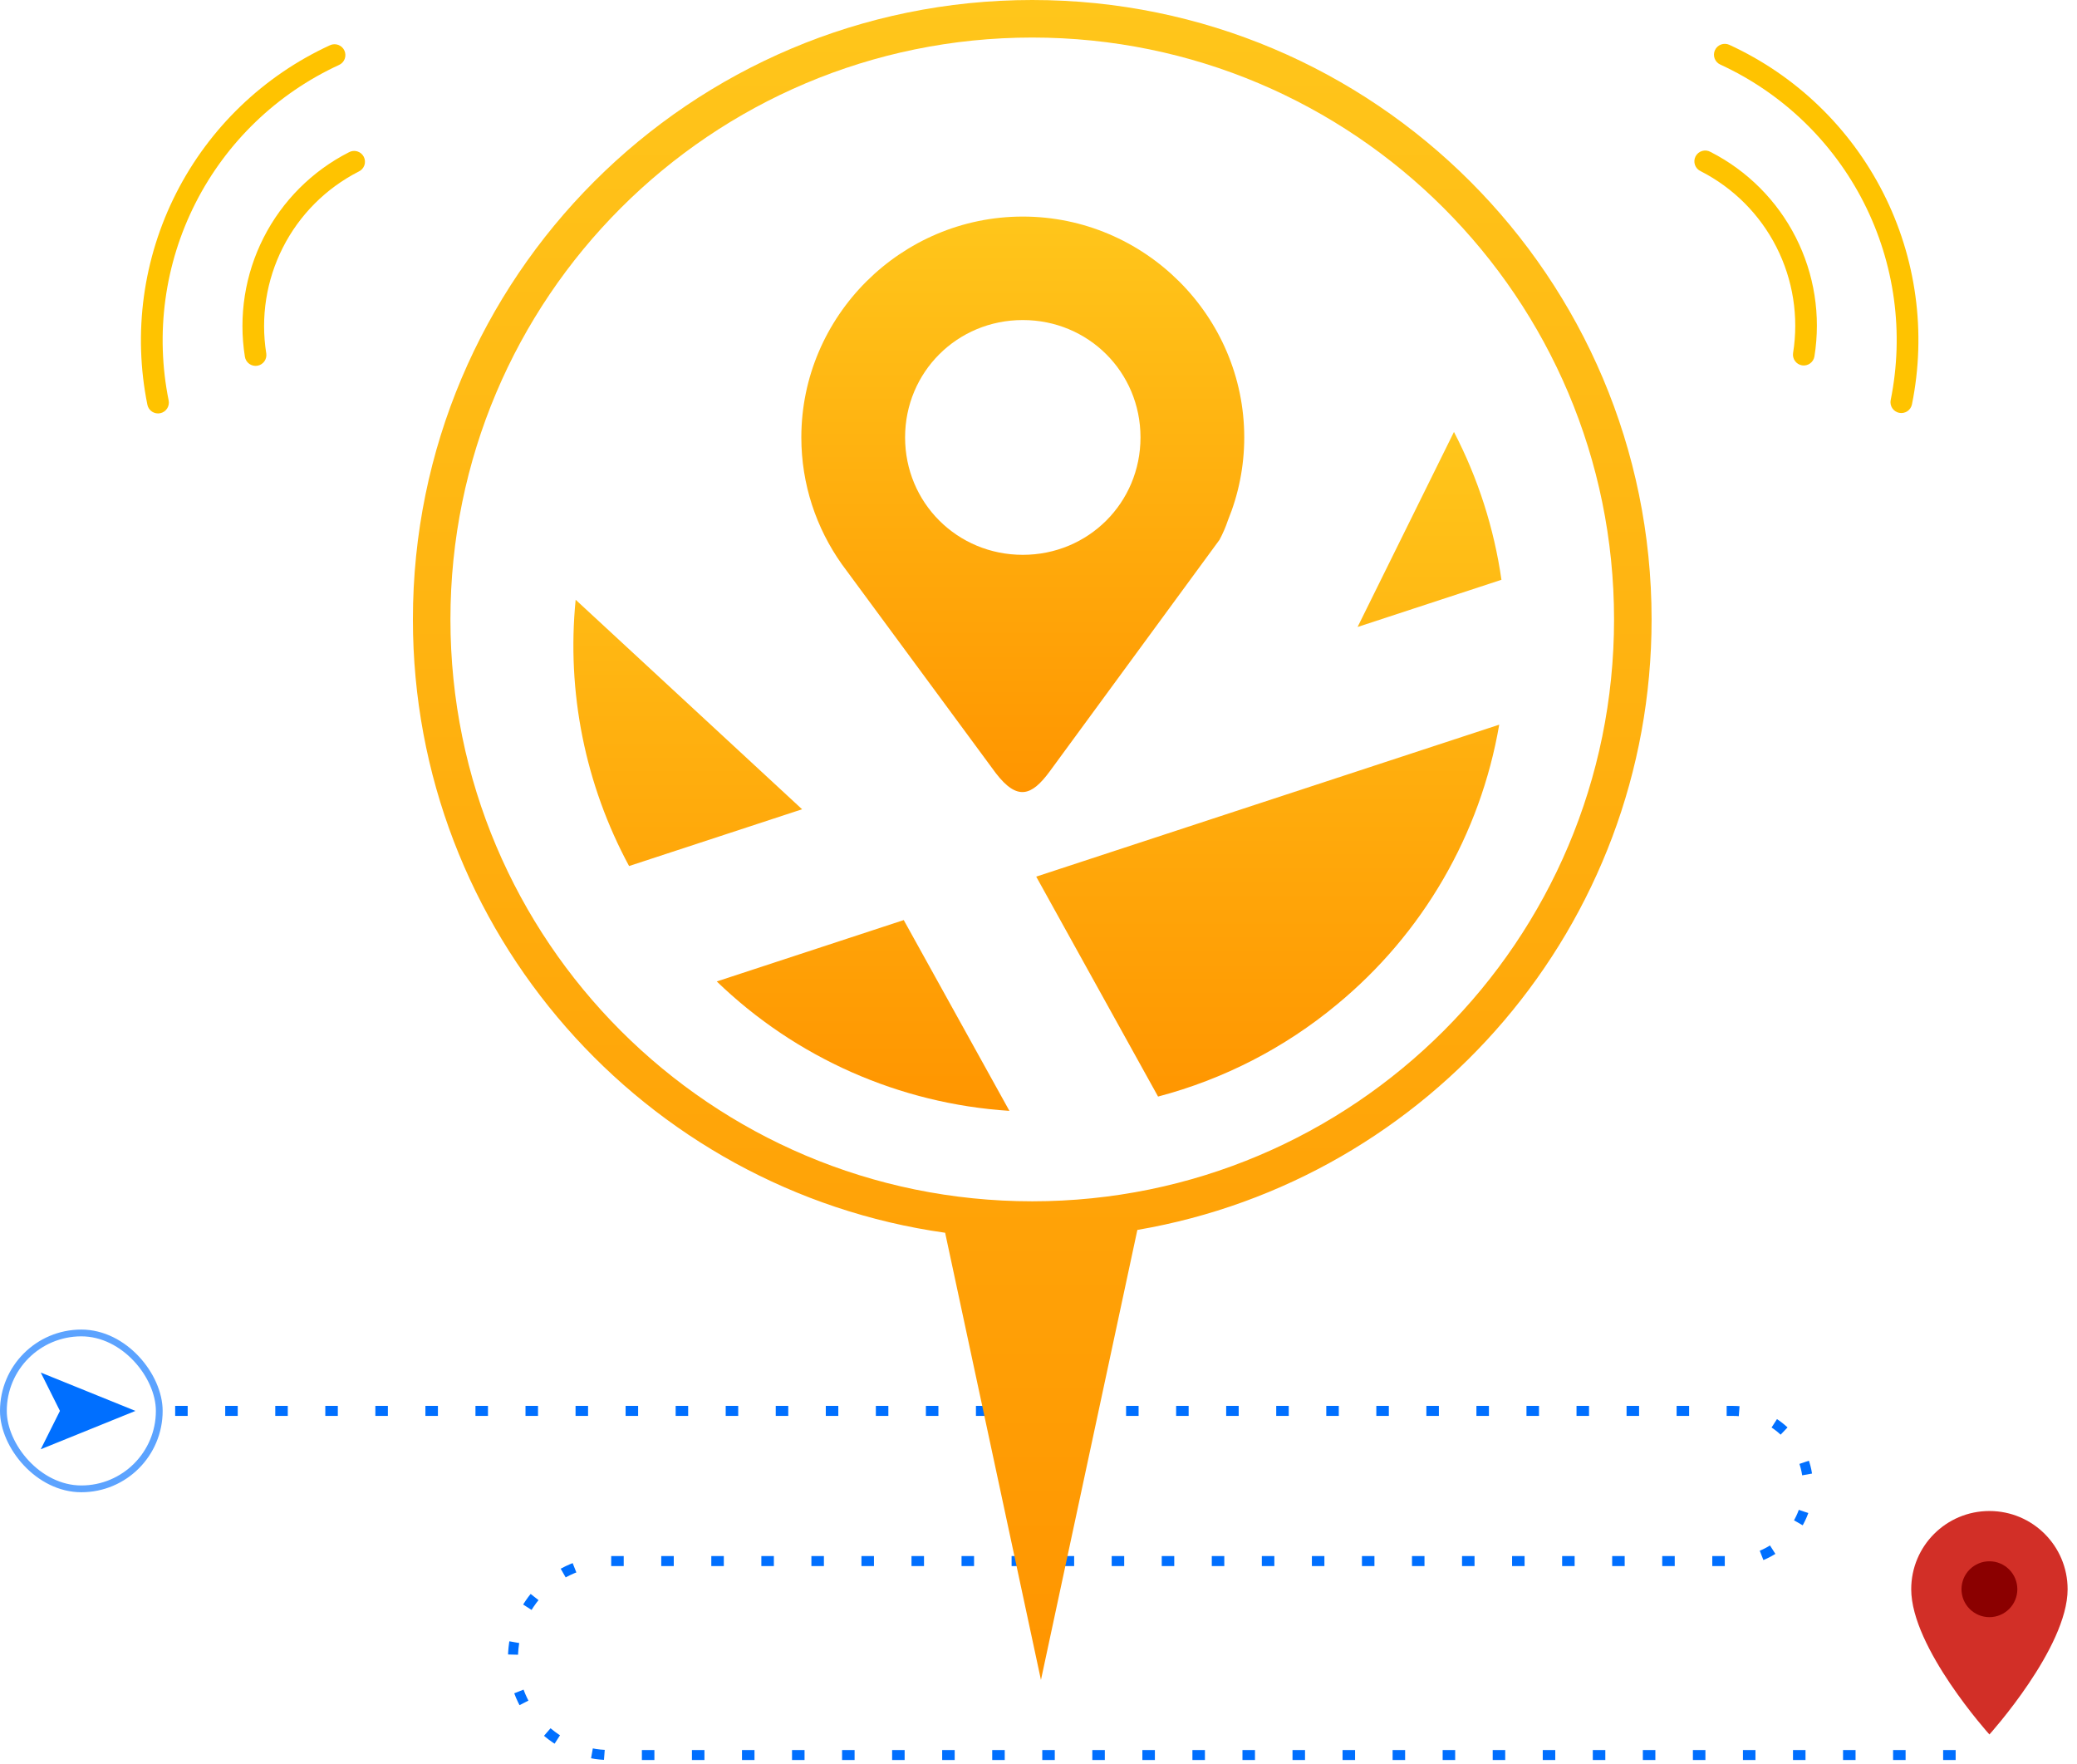 <svg width="166" height="141" viewBox="0 0 166 141" fill="none" xmlns="http://www.w3.org/2000/svg">
<path d="M14 112.75H138.5C141.814 112.75 144.5 115.436 144.5 118.75V118.75C144.5 122.064 141.814 124.75 138.5 124.75H48.75C44.47 124.75 41 128.22 41 132.5V132.5C41 136.78 44.47 140.25 48.75 140.25H159" stroke="#006FFF" stroke-width="0.8" stroke-dasharray="1 3"/>
<path fill-rule="evenodd" clip-rule="evenodd" d="M82.5 0C109.838 0 132 22.162 132 49.5C132 73.974 114.238 94.298 90.901 98.288L83.196 134.25L75.538 98.514C51.496 95.13 33 74.475 33 49.5C33 22.162 55.162 0 82.5 0ZM82.5 3C56.819 3 36 23.819 36 49.5C36 75.181 56.819 96 82.5 96C108.181 96 129 75.181 129 49.5C129 23.819 108.181 3 82.5 3Z" fill="url(#paint0_linear_4031_53256)"/>
<path d="M81.744 17.307C72.015 17.307 64.045 25.253 64.045 34.955C64.045 38.714 65.243 42.209 67.275 45.08L79.582 61.776C81.307 64.027 82.456 63.6 83.889 61.656L97.467 43.137C97.735 42.636 97.961 42.115 98.141 41.577C98.979 39.529 99.444 37.292 99.444 34.955C99.444 25.253 91.474 17.307 81.744 17.307ZM81.744 25.576C86.983 25.576 91.152 29.73 91.152 34.955C91.152 40.179 86.983 44.338 81.744 44.338C76.505 44.338 72.337 40.179 72.337 34.955C72.337 29.73 76.506 25.576 81.744 25.576Z" fill="url(#paint1_linear_4031_53256)"/>
<path d="M72.23 73.526L57.286 78.431C63.61 84.542 71.899 88.207 80.675 88.772L72.23 73.526ZM119.822 57.911L82.817 70.054L92.556 87.63C97.793 86.251 102.664 83.746 106.832 80.289C113.707 74.63 118.318 66.688 119.822 57.911ZM46.008 47.928C45.277 55.288 46.764 62.699 50.278 69.208L64.106 64.671L46.008 47.928ZM116.205 34.516L108.502 50.104L120 46.333C119.409 42.209 118.126 38.213 116.205 34.516Z" fill="url(#paint2_linear_4031_53256)"/>
<path d="M11.78 32.347C10.619 26.613 11.429 20.656 14.079 15.44C16.728 10.224 21.062 6.056 26.378 3.613C26.481 3.565 26.593 3.539 26.707 3.535C26.821 3.531 26.934 3.549 27.041 3.589C27.148 3.629 27.245 3.69 27.329 3.767C27.412 3.845 27.479 3.938 27.526 4.042C27.574 4.146 27.6 4.258 27.604 4.372C27.608 4.485 27.59 4.599 27.55 4.706C27.51 4.812 27.449 4.91 27.372 4.993C27.294 5.077 27.201 5.144 27.097 5.191C22.14 7.473 18.098 11.361 15.626 16.226C13.155 21.091 12.398 26.648 13.479 31.997C13.502 32.109 13.503 32.224 13.481 32.336C13.46 32.448 13.416 32.554 13.354 32.649C13.291 32.745 13.21 32.826 13.116 32.89C13.022 32.954 12.916 32.999 12.804 33.022C12.693 33.045 12.578 33.046 12.466 33.024C12.354 33.003 12.247 32.959 12.152 32.897C12.057 32.834 11.975 32.753 11.911 32.659C11.848 32.565 11.803 32.459 11.78 32.347ZM19.573 28.51C19.053 25.26 19.576 21.929 21.067 18.994C22.557 16.059 24.94 13.672 27.872 12.176C27.973 12.117 28.086 12.08 28.203 12.066C28.319 12.052 28.438 12.062 28.55 12.095C28.663 12.128 28.767 12.184 28.858 12.259C28.948 12.334 29.022 12.427 29.076 12.532C29.129 12.636 29.161 12.751 29.168 12.868C29.176 12.985 29.16 13.103 29.121 13.213C29.081 13.324 29.02 13.426 28.941 13.512C28.861 13.598 28.764 13.668 28.657 13.715C26.052 15.047 23.935 17.169 22.61 19.778C21.285 22.387 20.819 25.348 21.28 28.237C21.316 28.463 21.261 28.694 21.127 28.88C20.993 29.066 20.791 29.191 20.565 29.228C20.453 29.246 20.338 29.242 20.228 29.215C20.117 29.189 20.013 29.141 19.921 29.075C19.829 29.008 19.751 28.924 19.691 28.827C19.631 28.73 19.591 28.623 19.573 28.51Z" fill="#FFC300"/>
<path d="M152.809 32.316C153.97 26.582 153.16 20.624 150.51 15.409C147.861 10.193 143.527 6.025 138.211 3.581C138.108 3.534 137.996 3.508 137.882 3.504C137.768 3.5 137.655 3.518 137.548 3.558C137.441 3.598 137.343 3.659 137.26 3.736C137.177 3.814 137.11 3.907 137.062 4.011C137.015 4.115 136.989 4.226 136.985 4.34C136.981 4.454 136.999 4.568 137.039 4.674C137.079 4.781 137.14 4.879 137.217 4.962C137.295 5.045 137.388 5.113 137.492 5.16C142.449 7.441 146.491 11.33 148.963 16.195C151.434 21.06 152.191 26.617 151.11 31.966C151.087 32.078 151.086 32.193 151.108 32.304C151.129 32.416 151.173 32.523 151.235 32.618C151.298 32.713 151.379 32.795 151.473 32.859C151.567 32.923 151.673 32.968 151.785 32.991C151.896 33.014 152.011 33.014 152.123 32.993C152.235 32.971 152.341 32.928 152.437 32.865C152.532 32.803 152.614 32.722 152.677 32.628C152.741 32.534 152.786 32.428 152.809 32.316ZM145.015 28.479C145.536 25.229 145.013 21.897 143.522 18.963C142.031 16.028 139.649 13.641 136.717 12.145C136.616 12.086 136.503 12.048 136.386 12.034C136.27 12.021 136.151 12.03 136.039 12.064C135.926 12.097 135.821 12.153 135.731 12.228C135.641 12.303 135.567 12.396 135.513 12.5C135.46 12.605 135.428 12.719 135.42 12.837C135.413 12.954 135.429 13.071 135.468 13.182C135.507 13.293 135.569 13.395 135.648 13.481C135.728 13.567 135.825 13.636 135.932 13.684C138.537 15.016 140.654 17.138 141.979 19.747C143.304 22.355 143.77 25.316 143.309 28.206C143.273 28.432 143.328 28.663 143.462 28.849C143.596 29.035 143.798 29.16 144.024 29.197C144.136 29.215 144.25 29.21 144.361 29.184C144.472 29.158 144.576 29.11 144.668 29.043C144.76 28.977 144.838 28.893 144.898 28.796C144.957 28.699 144.997 28.591 145.015 28.479Z" fill="#FFC300"/>
<circle cx="159" cy="127" r="2.679" fill="#8B0000"/>
<path d="M159 129.232C158.408 129.232 157.84 128.997 157.422 128.578C157.003 128.16 156.768 127.592 156.768 127C156.768 126.408 157.003 125.84 157.422 125.422C157.84 125.003 158.408 124.768 159 124.768C159.592 124.768 160.16 125.003 160.578 125.422C160.997 125.84 161.232 126.408 161.232 127C161.232 127.592 160.997 128.16 160.578 128.578C160.16 128.997 159.592 129.232 159 129.232ZM152.75 127C152.75 131.688 159 138.607 159 138.607C159 138.607 165.25 131.688 165.25 127C165.25 123.545 162.455 120.75 159 120.75C155.545 120.75 152.75 123.545 152.75 127Z" fill="#D22F27"/>
<rect x="0.271" y="106.521" width="12.458" height="12.458" rx="6.229" stroke="#006FFF" stroke-opacity="0.64" stroke-width="0.542"/>
<path d="M10.825 112.75L3.258 109.686L4.79 112.75L3.258 115.814L10.825 112.75Z" fill="#006FFF"/>
<defs>
<linearGradient id="paint0_linear_4031_53256" x1="82.5" y1="0" x2="82.5" y2="134.25" gradientUnits="userSpaceOnUse">
<stop stop-color="#FFC61B"/>
<stop offset="1" stop-color="#FF9500"/>
</linearGradient>
<linearGradient id="paint1_linear_4031_53256" x1="81.745" y1="17.307" x2="81.745" y2="63.296" gradientUnits="userSpaceOnUse">
<stop stop-color="#FFC61B"/>
<stop offset="1" stop-color="#FF9500"/>
</linearGradient>
<linearGradient id="paint2_linear_4031_53256" x1="82.913" y1="34.516" x2="82.913" y2="88.772" gradientUnits="userSpaceOnUse">
<stop stop-color="#FFC61B"/>
<stop offset="1" stop-color="#FF9500"/>
</linearGradient>
</defs>
</svg>
